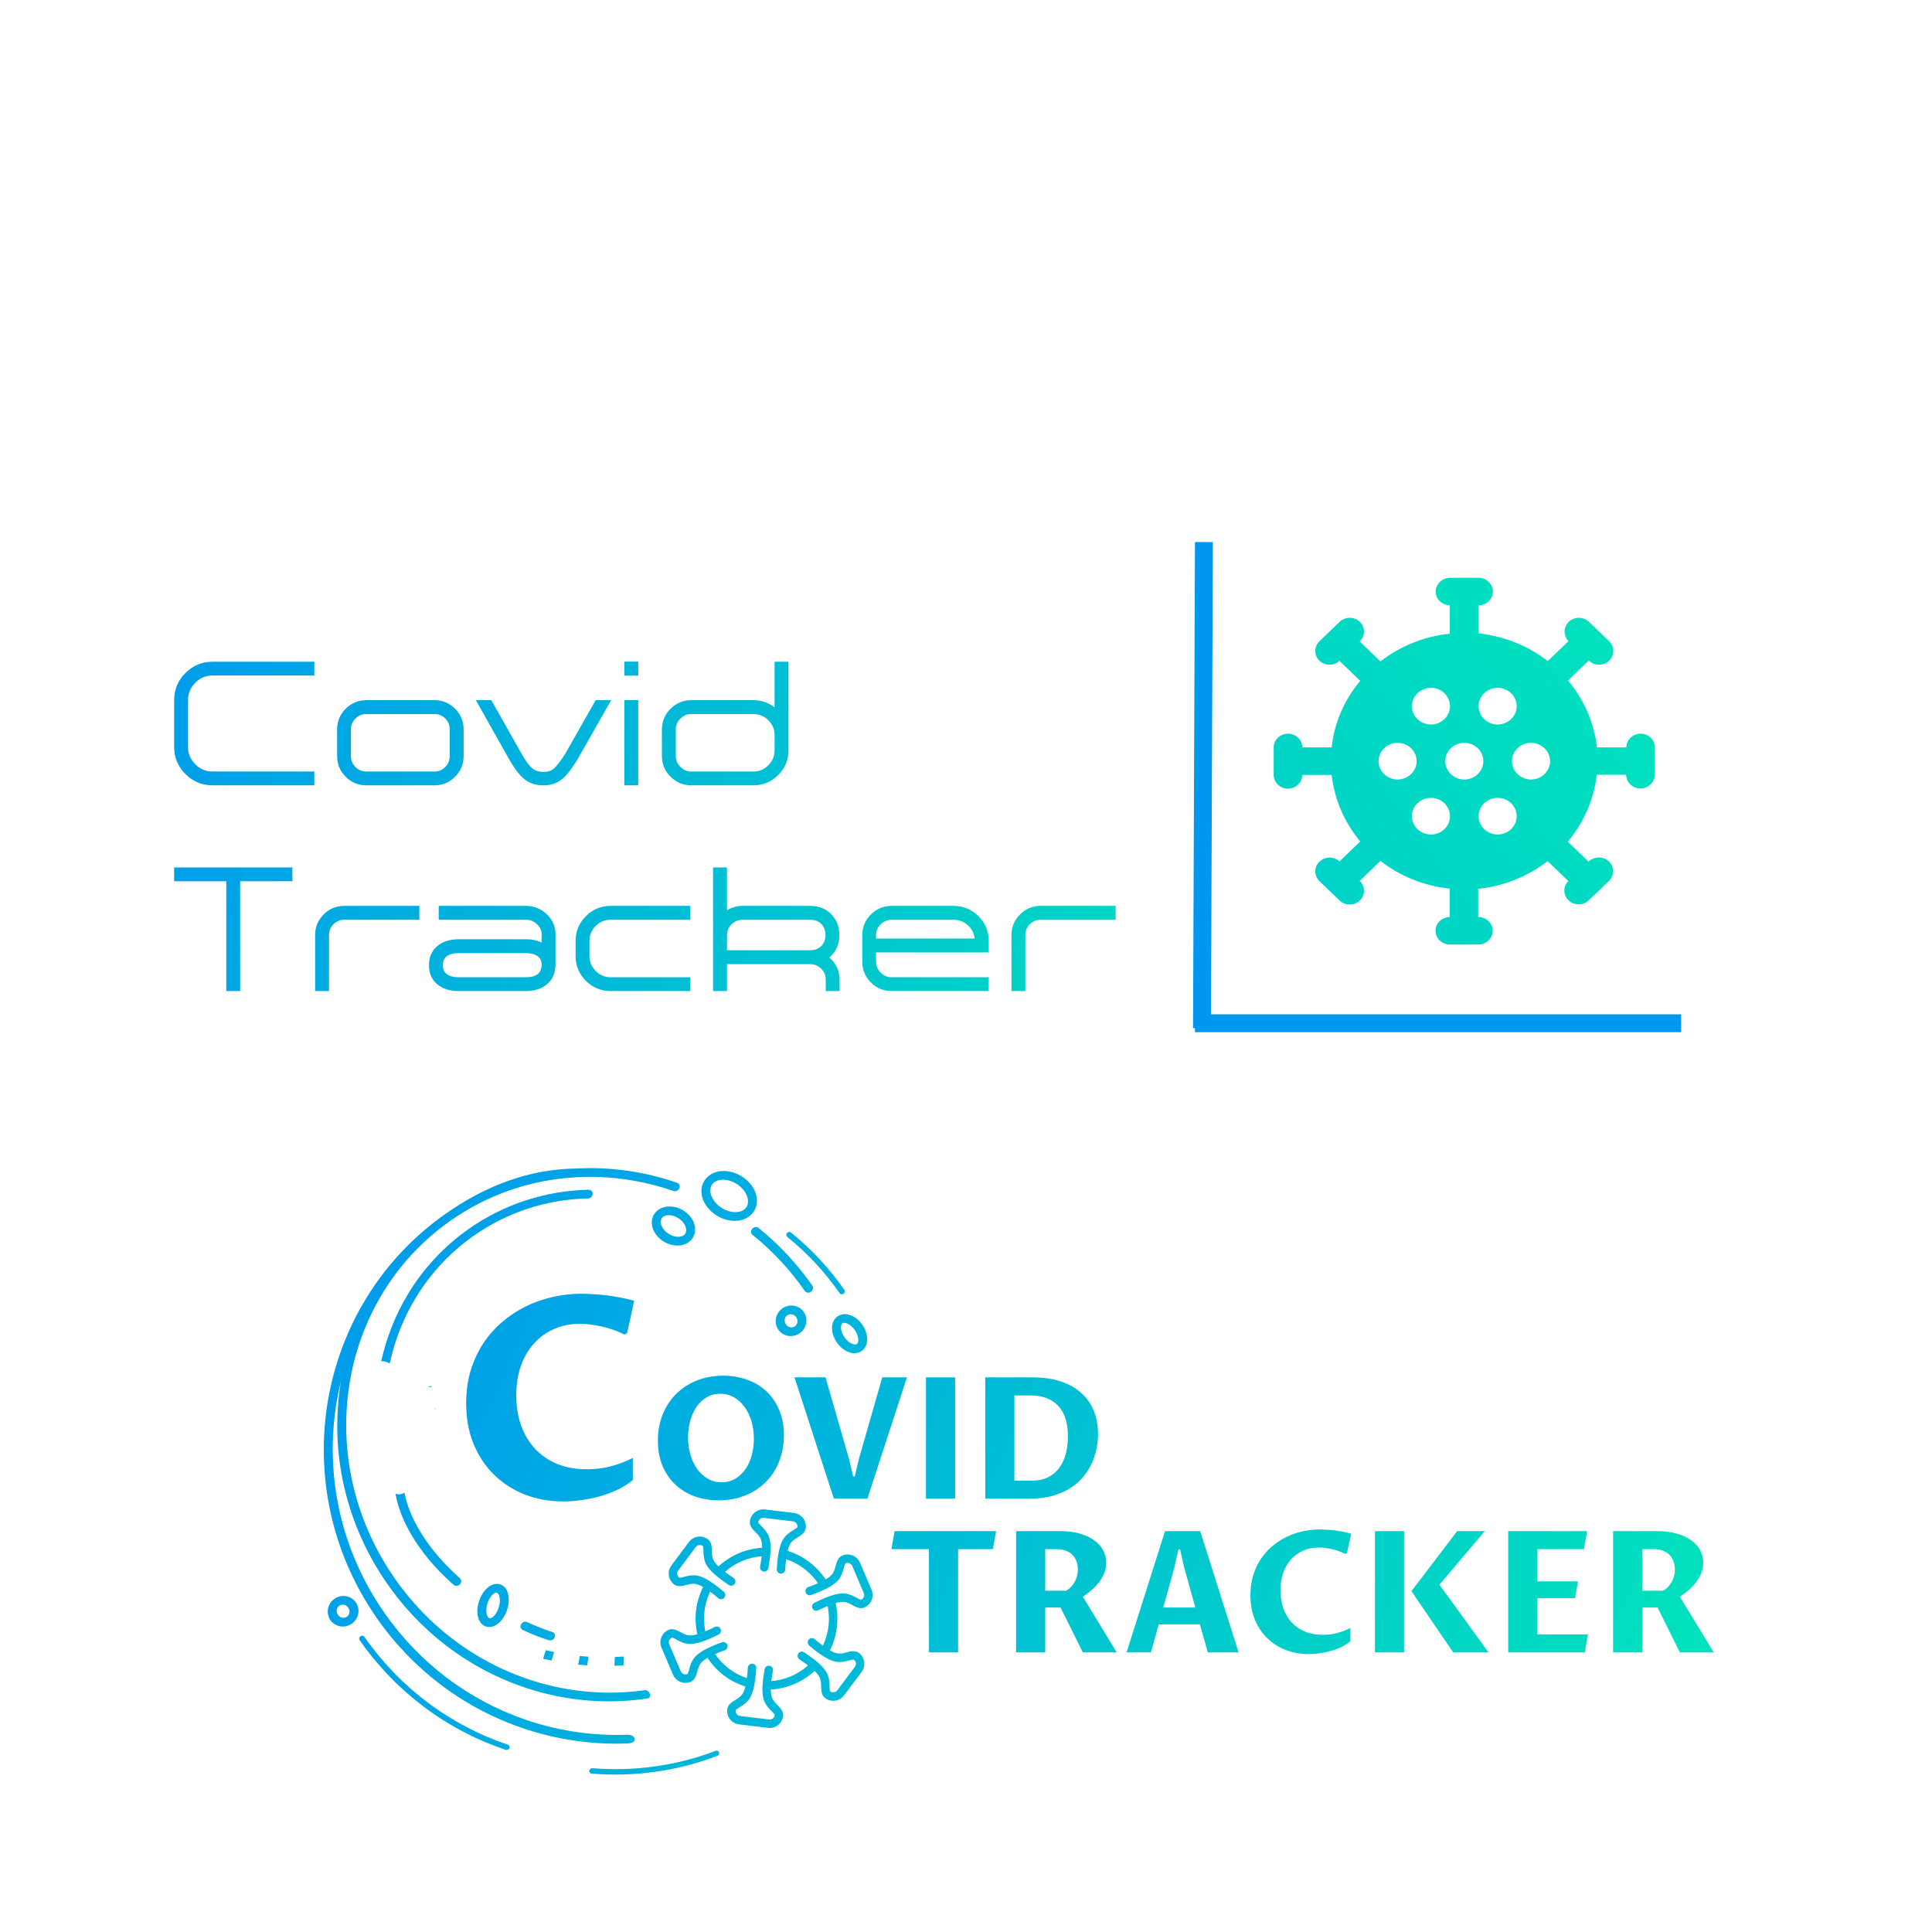 <svg width="1080" height="1080" viewBox="0 0 1080 1080" fill="none" xmlns="http://www.w3.org/2000/svg">
<rect width="1080" height="1080" fill="white"/>
<line y1="-5" x2="271.769" y2="-5" transform="matrix(-0.004 1 -1 -0.003 668.001 303)" stroke="#0098EE" stroke-width="10"/>
<line x1="939.77" y1="572" x2="668" y2="572" stroke="#0098EE" stroke-width="10"/>
<circle cx="819" cy="425" r="54" fill="white"/>
<path d="M97.348 391.441C97.348 385.484 99.447 380.406 103.646 376.207C107.878 372.008 112.956 369.908 118.881 369.908H175.717V377.623H118.881C115.072 377.623 111.833 378.974 109.164 381.676C106.462 384.378 105.111 387.633 105.111 391.441V417.516C105.111 421.292 106.462 424.531 109.164 427.232C111.833 429.934 115.072 431.285 118.881 431.285H175.717V439H118.881C112.956 439 107.878 436.9 103.646 432.701C99.447 428.502 97.348 423.44 97.348 417.516V391.441ZM242.855 391.393C247.348 391.393 251.189 392.988 254.379 396.178C257.569 399.368 259.164 403.209 259.164 407.701V422.691C259.164 427.184 257.569 431.025 254.379 434.215C251.189 437.405 247.348 439 242.855 439H204.77C200.277 439 196.436 437.405 193.246 434.215C190.056 431.025 188.461 427.184 188.461 422.691V407.701C188.461 403.209 190.056 399.368 193.246 396.178C196.436 392.988 200.277 391.393 204.77 391.393H242.855ZM251.4 407.701C251.4 405.325 250.57 403.307 248.91 401.646C247.217 399.986 245.199 399.156 242.855 399.156H204.77C202.393 399.156 200.375 399.986 198.715 401.646C197.022 403.307 196.176 405.325 196.176 407.701V422.691C196.176 425.068 197.022 427.086 198.715 428.746C200.375 430.439 202.393 431.285 204.77 431.285H242.855C245.199 431.285 247.217 430.439 248.91 428.746C250.57 427.086 251.4 425.068 251.4 422.691V407.701ZM341.635 391.393L322.445 425.182C319.353 430.064 316.749 433.401 314.633 435.191C311.703 437.73 308.22 439 304.184 439H303.354C299.285 439 295.753 437.747 292.758 435.24C290.284 433.157 287.68 429.755 284.945 425.035L266 391.393H274.643L291.537 421.324C293.848 425.426 295.915 428.193 297.738 429.625C299.268 430.862 301.14 431.48 303.354 431.48H304.184C306.365 431.48 308.22 430.829 309.75 429.527C311.247 428.193 313.347 425.426 316.049 421.227L332.992 391.393H341.635ZM349.008 391.393H356.771V439H349.008V391.393ZM349.008 369.859H356.82V377.672H349.008V369.859ZM440.756 419.42C440.756 424.824 438.835 429.446 434.994 433.287C431.153 437.096 426.531 439 421.127 439H386.508C381.951 439 378.061 437.389 374.838 434.166C371.615 430.976 370.004 427.102 370.004 422.545V407.848C370.004 403.323 371.615 399.449 374.838 396.227C378.061 393.004 381.951 391.393 386.508 391.393H421.127C425.521 391.393 429.477 392.727 432.992 395.396V369.908H440.756V419.42ZM421.127 431.285C424.382 431.285 427.182 430.113 429.525 427.77C431.837 425.458 432.992 422.675 432.992 419.42V410.973C432.992 407.717 431.837 404.934 429.525 402.623C427.182 400.312 424.382 399.156 421.127 399.156H386.508C384.099 399.156 382.048 400.003 380.355 401.695C378.63 403.388 377.768 405.439 377.768 407.848V422.545C377.768 424.954 378.63 427.005 380.355 428.697C382.048 430.423 384.099 431.285 386.508 431.285H421.127ZM97.348 484.908H163.461V492.623H134.262V554H126.498V492.623H97.348V484.908ZM176.156 522.701C176.156 518.209 177.751 514.368 180.941 511.178C184.132 507.988 187.973 506.393 192.465 506.393H234.408V514.156H192.465C190.121 514.156 188.103 514.986 186.41 516.646C184.75 518.307 183.92 520.325 183.92 522.701V554H176.156V522.701ZM256.283 546.285C254.2 546.285 252.426 545.943 250.961 545.26C248.715 544.186 247.592 542.395 247.592 539.889V539.205C247.592 536.699 248.715 534.908 250.961 533.834C252.393 533.15 254.167 532.809 256.283 532.809H294.076C296.16 532.809 297.934 533.15 299.398 533.834C301.645 534.908 302.768 536.682 302.768 539.156C302.768 543.909 299.87 546.285 294.076 546.285H256.283ZM310.531 522.115C310.531 517.851 308.904 514.173 305.648 511.08C302.393 507.955 298.536 506.393 294.076 506.393H245.248V514.156H294.076C296.452 514.156 298.52 515.019 300.277 516.744C301.938 518.339 302.768 520.13 302.768 522.115V526.9C300.229 525.663 297.331 525.045 294.076 525.045H256.283C251.368 525.045 247.396 526.347 244.369 528.951C241.342 531.555 239.828 534.973 239.828 539.205V539.889C239.828 544.12 241.342 547.538 244.369 550.143C247.396 552.714 251.368 554 256.283 554H294.076C299.057 554 303.044 552.665 306.039 549.996C309.001 547.294 310.499 543.697 310.531 539.205V522.115ZM321.762 525.973C321.762 520.569 323.682 515.963 327.523 512.154C331.365 508.313 335.987 506.393 341.391 506.393H385.873V514.156H341.391C338.103 514.156 335.303 515.312 332.992 517.623C330.681 519.934 329.525 522.717 329.525 525.973V534.42C329.525 537.675 330.681 540.458 332.992 542.77C335.303 545.113 338.103 546.285 341.391 546.285H385.873V554H341.391C335.987 554 331.365 552.096 327.523 548.287C323.682 544.446 321.762 539.824 321.762 534.42V525.973ZM463.607 535.25C467.416 538.538 469.32 542.672 469.32 547.652V554H461.605V547.652C461.605 545.243 460.743 543.193 459.018 541.5C457.325 539.807 455.274 538.961 452.865 538.961H406.381V554H398.617V484.908H406.381V508.883C409.05 507.223 411.947 506.393 415.072 506.393H452.865C457.943 506.393 462.012 508.085 465.072 511.471C467.839 514.563 469.223 518.29 469.223 522.652C469.223 527.861 467.351 532.06 463.607 535.25ZM452.865 531.197C455.665 531.197 457.846 530.302 459.408 528.512C460.775 526.949 461.459 524.996 461.459 522.652C461.459 520.341 460.775 518.388 459.408 516.793C457.846 515.035 455.665 514.156 452.865 514.156H415.072C412.696 514.156 410.645 515.003 408.92 516.695C407.227 518.388 406.381 520.439 406.381 522.848V531.197H452.865ZM533.09 506.393C538.493 506.393 543.116 508.313 546.957 512.154C550.798 515.963 552.719 520.569 552.719 525.973V532.418H489.73V537.545C489.73 539.954 490.593 542.005 492.318 543.697C494.011 545.423 496.062 546.285 498.471 546.285H552.67V554H498.471C493.913 554 490.023 552.389 486.801 549.166C483.611 545.976 482.016 542.102 482.016 537.545V522.848C482.016 518.323 483.611 514.449 486.801 511.227C490.023 508.004 493.913 506.393 498.471 506.393H533.09ZM544.857 524.654C544.532 521.692 543.246 519.202 541 517.184C538.754 515.165 536.117 514.156 533.09 514.156H498.471C496.062 514.156 494.011 515.003 492.318 516.695C490.593 518.388 489.73 520.439 489.73 522.848V524.654H544.857ZM565.414 522.701C565.414 518.209 567.009 514.368 570.199 511.178C573.389 507.988 577.23 506.393 581.723 506.393H623.666V514.156H581.723C579.379 514.156 577.361 514.986 575.668 516.646C574.008 518.307 573.178 520.325 573.178 522.701V554H565.414V522.701Z" fill="url(#paint0_linear)"/>
<path d="M917.113 410.125C912.744 410.125 909.121 413.61 909.121 417.812H892.712C891.114 403.77 885.36 390.855 876.516 380.4L888.131 369.228L888.237 369.33C891.327 372.302 896.442 372.302 899.532 369.33C902.622 366.357 902.622 361.438 899.532 358.465L888.237 347.6C885.147 344.628 880.033 344.628 876.943 347.6C873.853 350.573 873.853 355.39 876.836 358.362L865.222 369.535C854.354 361.13 841.035 355.595 826.437 354.058V338.375H826.544C830.912 338.375 834.535 334.89 834.535 330.688C834.535 326.485 830.912 323 826.544 323H810.561C806.192 323 802.569 326.485 802.569 330.688C802.569 334.89 806.086 338.273 810.454 338.375V354.263C795.857 355.698 782.538 361.335 771.669 369.74L760.055 358.567L760.162 358.465C763.252 355.493 763.252 350.573 760.162 347.6C757.072 344.628 751.957 344.628 748.867 347.6L737.573 358.465C734.483 361.438 734.483 366.357 737.573 369.33C740.663 372.302 745.67 372.303 748.76 369.433L760.375 380.605C751.637 391.06 745.884 403.77 744.392 417.812H727.983C727.983 413.61 724.36 410.125 719.991 410.125C715.623 410.125 712 413.61 712 417.812V433.188C712 437.39 715.623 440.875 719.991 440.875C724.36 440.875 727.983 437.39 727.983 433.188H744.392C745.99 447.23 751.744 459.94 760.375 470.395L748.76 481.567C745.67 478.595 740.663 478.697 737.573 481.67C734.483 484.643 734.483 489.563 737.573 492.535L748.867 503.4C751.957 506.372 757.072 506.372 760.162 503.4C763.252 500.428 763.252 495.508 760.162 492.535L760.055 492.433L771.669 481.26C782.538 489.665 795.75 495.2 810.348 496.738V512.625C805.979 512.727 802.463 516.11 802.463 520.312C802.463 524.515 806.086 528 810.454 528H826.437C830.806 528 834.428 524.515 834.428 520.312C834.428 516.11 830.806 512.625 826.437 512.625H826.33V496.84C840.928 495.405 854.247 489.768 865.115 481.363L876.73 492.535C873.64 495.508 873.746 500.325 876.836 503.298C879.926 506.27 885.041 506.27 888.131 503.298L899.425 492.433C902.515 489.46 902.515 484.54 899.425 481.567C896.335 478.595 891.221 478.595 888.131 481.567L888.024 481.67L876.41 470.497C885.147 460.042 891.008 447.23 892.606 433.085H909.015C909.015 437.287 912.638 440.772 917.006 440.772C921.375 440.772 924.998 437.287 924.998 433.085V417.71C925.104 413.61 921.481 410.125 917.113 410.125ZM837.199 384.5C843.059 384.5 847.854 389.113 847.854 394.75C847.854 400.387 843.059 405 837.199 405C831.338 405 826.544 400.387 826.544 394.75C826.544 389.113 831.338 384.5 837.199 384.5ZM818.552 435.75C812.692 435.75 807.897 431.137 807.897 425.5C807.897 419.863 812.692 415.25 818.552 415.25C824.412 415.25 829.207 419.863 829.207 425.5C829.207 431.137 824.412 435.75 818.552 435.75ZM799.906 384.5C805.766 384.5 810.561 389.113 810.561 394.75C810.561 400.387 805.766 405 799.906 405C794.045 405 789.25 400.387 789.25 394.75C789.25 389.113 794.045 384.5 799.906 384.5ZM781.259 435.75C775.399 435.75 770.604 431.137 770.604 425.5C770.604 419.863 775.399 415.25 781.259 415.25C787.119 415.25 791.914 419.863 791.914 425.5C791.914 431.137 787.119 435.75 781.259 435.75ZM799.906 466.5C794.045 466.5 789.25 461.887 789.25 456.25C789.25 450.613 794.045 446 799.906 446C805.766 446 810.561 450.613 810.561 456.25C810.561 461.887 805.766 466.5 799.906 466.5ZM837.199 466.5C831.338 466.5 826.544 461.887 826.544 456.25C826.544 450.613 831.338 446 837.199 446C843.059 446 847.854 450.613 847.854 456.25C847.854 461.887 843.059 466.5 837.199 466.5ZM845.19 425.5C845.19 419.863 849.985 415.25 855.845 415.25C861.706 415.25 866.501 419.863 866.501 425.5C866.501 431.137 861.706 435.75 855.845 435.75C849.985 435.75 845.19 431.137 845.19 425.5Z" fill="url(#paint1_linear)"/>
<path d="M351.069 974.576C348.69 974.675 346.31 974.722 343.932 974.715C326.578 974.666 309.288 971.801 292.773 966.251C276.451 960.766 260.901 952.665 246.813 942.077C233.213 931.856 220.963 919.318 210.681 904.578C184.96 867.705 176.379 823.983 183.299 783.102C190.231 742.146 212.713 704.048 249.102 678.512L249.128 678.493C260.095 670.801 271.641 664.553 283.831 660.188C296.05 655.813 308.892 653.338 322.418 653.206L322.476 653.206C341.38 652.194 360.422 654.923 378.489 661.176C379.753 661.617 380.325 663.005 379.766 664.275C379.207 665.546 377.729 666.219 376.465 665.778C358.986 659.728 340.578 657.088 322.318 658.068C322.221 658.079 322.125 658.083 322.028 658.084C318.505 658.281 314.988 658.611 311.484 659.079C290.584 661.87 270.151 669.526 251.835 682.374L251.805 682.395C220.231 704.555 200.944 737.976 195.284 774.102C189.605 810.352 197.634 849.32 220.718 882.412C231.444 897.788 244.472 910.537 258.948 920.491C273.976 930.823 290.552 938.143 307.724 942.263C325.033 946.416 343.081 947.339 360.699 944.771C363.015 944.845 364.521 948.368 362.387 949.382C325.126 955.156 286.917 945.921 255.833 924.549C240.93 914.303 227.524 901.186 216.494 885.374C192.731 851.308 184.472 811.15 190.329 773.763C190.421 773.179 190.516 772.595 190.614 772.012C189.677 775.812 188.879 779.646 188.225 783.507C181.504 823.214 189.867 865.721 214.905 901.615C224.926 915.981 236.852 928.191 250.084 938.135C263.8 948.444 278.908 956.32 294.743 961.642C312.861 967.731 331.868 970.455 350.765 969.726C355.26 969.553 356.89 974.332 351.069 974.576ZM400.033 978.712C400.856 978.396 401.732 978.77 401.99 979.547C402.249 980.325 401.791 981.211 400.968 981.527C389.756 985.814 378.195 988.767 366.509 990.419C354.644 992.096 342.641 992.432 330.735 991.459C329.885 991.389 329.311 990.655 329.453 989.819C329.595 988.983 330.399 988.362 331.25 988.432C342.911 989.385 354.676 989.055 366.313 987.41C377.758 985.792 389.071 982.903 400.033 978.712ZM196.65 907.645C194.661 909.04 192.305 909.496 190.104 909.104C187.98 908.727 186.011 907.555 184.702 905.678C183.393 903.802 182.97 901.546 183.345 899.415C183.733 897.208 184.968 895.144 186.957 893.749C188.945 892.354 191.301 891.899 193.503 892.29C195.627 892.668 197.595 893.84 198.904 895.716C200.213 897.593 200.636 899.849 200.261 901.98C199.873 904.187 198.639 906.25 196.65 907.645ZM191.387 904.322C192.256 904.476 193.177 904.303 193.943 903.765C194.71 903.227 195.188 902.42 195.341 901.548C195.508 900.6 195.301 899.568 194.681 898.679C194.06 897.79 193.165 897.241 192.219 897.073C191.351 896.919 190.43 897.092 189.663 897.63C188.897 898.167 188.419 898.975 188.265 899.846C188.099 900.795 188.306 901.826 188.926 902.716C189.546 903.605 190.441 904.153 191.387 904.322ZM283.928 975.3C284.72 975.566 285.087 976.427 284.747 977.223C284.407 978.018 283.489 978.447 282.697 978.181C266.466 972.726 250.999 964.668 236.981 954.132C223.45 943.963 211.261 931.486 201.028 916.817C200.561 916.147 200.773 915.19 201.502 914.678C202.231 914.167 203.201 914.295 203.668 914.965C213.738 929.401 225.724 941.672 239.025 951.668C252.811 962.03 268.002 969.948 283.928 975.3ZM303.572 927.218C305.147 927.595 306.731 927.95 308.322 928.276L309.737 923.495C308.198 923.178 306.667 922.837 305.143 922.472L303.572 927.218ZM323.197 930.552C324.872 930.719 326.545 930.86 328.229 930.973L328.977 926.102C327.351 925.994 325.733 925.857 324.116 925.695L323.197 930.552ZM343.473 931.182C345.174 931.115 346.877 931.02 348.58 930.892L348.602 926.024C346.961 926.148 345.32 926.24 343.68 926.304L343.473 931.182ZM272.388 909.416C269.891 908.963 268.146 907.051 267.344 904.328C266.673 902.049 266.663 899.13 267.468 896.097L267.467 896.097L267.499 895.984C268.335 892.91 269.875 890.224 271.689 888.368C273.826 886.18 276.395 885.053 278.888 885.506C281.385 885.96 283.13 887.871 283.931 890.594C284.603 892.873 284.613 895.793 283.807 898.825L283.809 898.825L283.777 898.938C282.941 902.013 281.401 904.698 279.587 906.555C277.482 908.709 274.959 909.835 272.502 909.436L272.501 909.438L272.388 909.416ZM272.163 902.641C272.375 903.36 272.848 904.473 273.687 904.622C274.354 904.743 275.228 904.25 276.102 903.355C277.28 902.15 278.306 900.332 278.91 898.177C279.427 896.351 279.656 894.127 279.113 892.281C278.785 891.169 278.251 890.421 277.588 890.3C276.922 890.179 276.048 890.672 275.173 891.567C273.996 892.772 272.97 894.591 272.366 896.746C271.849 898.571 271.62 900.796 272.163 902.641ZM440.028 691.394C439.39 690.88 439.345 689.923 439.927 689.257C440.51 688.591 441.501 688.468 442.139 688.983C453.562 698.181 463.646 709.041 472.042 721.077C472.509 721.747 472.297 722.704 471.568 723.216C470.839 723.727 469.869 723.599 469.402 722.929C465.184 716.881 460.629 711.255 455.789 706.06C450.842 700.75 445.571 695.858 440.028 691.394ZM420.86 677.953C418.523 680.919 414.869 682.429 410.85 682.472C407.146 682.511 403.087 681.279 399.551 678.764C396.029 676.259 393.647 672.909 392.642 669.517C391.552 665.836 392.047 662.076 394.385 659.109C396.722 656.143 400.376 654.633 404.394 654.59C408.099 654.551 412.158 655.783 415.693 658.298L416.017 658.533C419.362 661.01 421.629 664.258 422.603 667.545C423.693 671.226 423.198 674.986 420.86 677.953ZM411.207 677.594C413.626 677.568 415.744 676.763 416.987 675.184C418.23 673.607 418.448 671.453 417.794 669.247C417.055 666.752 415.239 664.242 412.519 662.308L412.516 662.305C409.811 660.382 406.769 659.439 404.038 659.468C401.619 659.494 399.501 660.3 398.257 661.878C397.014 663.455 396.797 665.609 397.45 667.815C398.189 670.31 400.006 672.82 402.725 674.754C405.431 676.679 408.475 677.623 411.207 677.594ZM481.686 755.189C479.51 756.715 476.77 756.806 474.099 755.719C471.84 754.799 469.576 752.989 467.844 750.506C466.112 748.023 465.192 745.27 465.106 742.826C465.003 739.938 466.028 737.388 468.204 735.861C470.381 734.335 473.121 734.244 475.791 735.331C478.05 736.25 480.314 738.061 482.046 740.544C483.778 743.027 484.698 745.78 484.785 748.224C484.888 751.112 483.863 753.662 481.686 755.189ZM476.355 751.203C477.44 751.644 478.4 751.714 478.979 751.308C479.559 750.902 479.822 749.973 479.781 748.799C479.723 747.181 479.066 745.289 477.823 743.507C476.579 741.724 475.032 740.456 473.536 739.847C472.451 739.406 471.49 739.335 470.911 739.742C470.332 740.148 470.068 741.077 470.11 742.25C470.167 743.869 470.825 745.761 472.068 747.543C473.311 749.326 474.859 750.594 476.355 751.203ZM447.05 745.288C445.062 746.683 442.706 747.139 440.505 746.747C438.38 746.37 436.412 745.198 435.103 743.321C433.794 741.445 433.371 739.189 433.746 737.058C434.134 734.85 435.368 732.787 437.357 731.392C439.346 729.997 441.702 729.542 443.903 729.933C446.027 730.311 447.996 731.483 449.305 733.359C450.614 735.236 451.036 737.492 450.662 739.623C450.274 741.83 449.039 743.893 447.05 745.288ZM441.788 741.965C442.656 742.119 443.577 741.946 444.344 741.408C445.11 740.87 445.588 740.062 445.742 739.191C445.908 738.243 445.701 737.211 445.081 736.322C444.461 735.433 443.565 734.884 442.62 734.716C441.751 734.561 440.83 734.735 440.064 735.273C439.297 735.81 438.819 736.618 438.666 737.489C438.499 738.438 438.706 739.469 439.326 740.359C439.947 741.248 440.842 741.796 441.788 741.965ZM382.877 689.883C383.728 688.8 383.725 687.355 383.35 686.089C382.84 684.365 381.573 682.623 379.673 681.271C377.784 679.928 375.672 679.27 373.784 679.29C372.209 679.307 370.848 679.808 370.074 680.791L370.072 680.793C369.3 681.774 369.176 683.152 369.601 684.585C370.111 686.309 371.377 688.051 373.278 689.403C375.166 690.745 377.278 691.404 379.167 691.384C380.742 691.367 382.103 690.865 382.877 689.883ZM386.457 693.004C384.587 695.141 381.824 696.23 378.81 696.262C375.992 696.292 372.914 695.373 370.224 693.497L369.886 693.329L369.778 693.174C367.253 691.279 365.537 688.8 364.793 686.287C363.931 683.378 364.332 680.393 366.201 678.022L366.493 677.67C368.364 675.533 371.127 674.444 374.14 674.412C377.001 674.381 380.129 675.329 382.846 677.261C385.55 679.184 387.382 681.767 388.158 684.386C389.02 687.296 388.619 690.28 386.75 692.652L386.457 693.004ZM308.676 912.249C309.956 912.654 310.569 914.023 310.046 915.306C309.523 916.589 308.062 917.301 306.782 916.896C304.574 916.204 302.211 915.368 299.724 914.391C297.372 913.466 294.882 912.4 292.28 911.193C291.077 910.635 290.648 909.192 291.323 907.971C291.997 906.75 293.52 906.212 294.724 906.77C297.166 907.903 299.574 908.932 301.915 909.852C304.274 910.779 306.538 911.579 308.676 912.249ZM257.085 882.216C258.062 883.083 258.065 884.617 257.091 885.643C256.117 886.669 254.535 886.798 253.558 885.932C246.304 879.511 239.643 872.34 234.091 864.381C228.497 856.362 224.769 848.65 222.598 841.376C221.953 839.214 221.447 837.091 221.071 835.012C222.643 835.562 224.466 835.457 226.116 834.444C226.448 836.154 226.876 837.898 227.406 839.674C229.437 846.477 232.973 853.761 238.314 861.418C240.918 865.151 243.77 868.7 246.803 872.059C250.069 875.676 253.522 879.063 257.085 882.216ZM242.926 787.616C243.065 787.539 243.206 787.462 243.346 787.386C243.382 787.519 243.429 787.667 243.474 787.813C243.295 787.738 243.112 787.673 242.926 787.616ZM213.096 761.042C216.046 747.603 221.158 734.702 228.344 722.92C236.792 709.068 248.098 696.757 262.114 686.925C272.084 679.932 282.78 674.657 293.865 671.035C305.299 667.298 317.124 665.338 328.971 665.08C330.348 665.049 331.397 666.112 331.315 667.454C331.233 668.795 330.051 669.908 328.674 669.938C317.337 670.185 306.029 672.059 295.104 675.629C284.568 679.072 274.367 684.109 264.821 690.805C251.448 700.186 240.662 711.931 232.601 725.148C225.648 736.549 220.719 749.042 217.903 762.055C217.561 761.955 217.322 761.922 217.228 761.883C217.103 761.831 216.668 761.543 216.186 761.357C215.203 760.979 214.135 760.872 213.096 761.042ZM239.268 775.443C239.884 775.194 240.498 774.944 241.113 774.694C241.136 774.92 241.12 775.137 241.107 775.39C240.778 775.389 240.461 775.4 240.205 775.435L239.268 775.443ZM420.677 690.291C419.655 689.468 419.582 687.937 420.515 686.872C421.448 685.806 423.032 685.609 424.054 686.432C435.526 695.671 445.683 706.606 454.116 718.695C454.863 719.766 454.523 721.298 453.357 722.116C452.191 722.935 450.639 722.729 449.892 721.658C445.686 715.629 441.157 710.032 436.354 704.876C431.44 699.601 426.196 694.736 420.677 690.291ZM459.987 919.933C461.674 916.403 462.723 912.675 463.158 908.907C463.588 905.179 463.416 901.411 462.662 897.753C461.127 898.398 459.375 899.206 457.368 900.209C456.204 900.795 454.787 900.324 454.203 899.157C453.618 897.989 454.089 896.568 455.253 895.982C461.796 892.71 466.006 891.338 468.958 890.905C472.259 890.42 474.038 891.033 475.623 891.613C476.616 891.977 477.534 892.473 478.451 892.968C479.701 893.643 480.948 894.317 481.317 894.251C481.368 894.228 481.42 894.207 481.472 894.187C482.129 893.87 482.615 893.319 482.872 892.675C483.145 891.992 483.162 891.212 482.858 890.499L476.469 875.516C476.443 875.46 476.418 875.403 476.395 875.344C476.082 874.664 475.523 874.163 474.867 873.899C474.21 873.635 473.462 873.609 472.771 873.883C472.739 873.898 472.706 873.912 472.674 873.926C472.367 874.119 471.986 875.508 471.603 876.901C471.326 877.911 471.048 878.923 470.626 879.891C469.95 881.44 469.162 883.153 466.531 885.212C464.181 887.051 460.286 889.154 453.406 891.637C452.18 892.08 450.828 891.442 450.386 890.212C449.944 888.982 450.581 887.626 451.808 887.183C453.929 886.417 455.729 885.702 457.261 885.031C456.401 883.777 455.449 882.567 454.408 881.411C452.916 879.754 451.247 878.22 449.409 876.838C447.648 875.514 445.814 874.387 443.931 873.453C442.483 872.734 440.985 872.121 439.449 871.614C439.238 873.272 439.059 875.201 438.922 877.451C438.842 878.754 437.724 879.745 436.425 879.665C435.127 879.585 434.138 878.465 434.218 877.162C434.663 869.845 435.584 865.504 436.685 862.724C437.923 859.601 439.334 858.367 440.621 857.287C441.384 856.646 442.297 856.081 443.209 855.517C444.406 854.776 445.6 854.036 445.752 853.678C445.757 853.616 445.766 853.555 445.777 853.493L445.779 853.493C445.832 852.767 445.598 852.072 445.17 851.525C444.748 850.986 444.139 850.597 443.434 850.472C443.34 850.467 443.245 850.456 443.15 850.439L443.15 850.434L427.251 848.518C427.138 848.515 427.024 848.503 426.91 848.483L426.91 848.481C426.186 848.428 425.493 848.662 424.948 849.091C424.41 849.515 424.022 850.125 423.897 850.833C423.894 850.902 423.887 850.972 423.877 851.042C423.938 851.425 424.925 852.428 425.914 853.434C426.645 854.176 427.376 854.919 428.004 855.775C429.008 857.142 430.097 858.687 430.557 861.983C430.968 864.927 430.834 869.358 429.534 876.598C429.304 877.881 428.08 878.735 426.801 878.504C425.521 878.273 424.67 877.046 424.9 875.763C425.299 873.541 425.58 871.622 425.765 869.957C422.017 870.253 418.323 871.151 414.841 872.63C411.391 874.096 408.15 876.129 405.268 878.707C406.596 879.722 408.175 880.843 410.053 882.089C411.136 882.813 411.429 884.28 410.707 885.366C409.985 886.453 408.522 886.746 407.439 886.022C401.338 881.974 398.049 879.005 396.201 876.661C394.143 874.051 393.782 872.196 393.49 870.526C393.304 869.462 393.274 868.427 393.244 867.393C393.201 865.966 393.159 864.541 392.911 864.255C392.872 864.226 392.833 864.196 392.795 864.164C392.191 863.746 391.471 863.597 390.784 863.695C390.061 863.799 389.377 864.178 388.907 864.807C385.744 869.214 382.351 873.579 379.097 877.933C378.632 878.556 378.463 879.315 378.566 880.038C378.67 880.763 379.048 881.449 379.676 881.921C379.937 882.117 381.363 881.744 382.792 881.37C383.787 881.11 384.783 880.85 385.864 880.729C387.542 880.541 389.417 880.369 392.505 881.621C395.264 882.741 399.027 885.073 404.619 889.813C405.612 890.656 405.735 892.147 404.893 893.142C404.052 894.137 402.566 894.26 401.573 893.417C399.849 891.955 398.329 890.749 396.982 889.754C395.317 893.231 394.265 896.906 393.813 900.627C393.354 904.416 393.52 908.241 394.299 911.941C395.837 911.296 397.592 910.486 399.604 909.48C400.768 908.894 402.185 909.366 402.77 910.533C403.354 911.7 402.884 913.121 401.72 913.707C395.177 916.98 390.967 918.351 388.015 918.784C384.714 919.269 382.935 918.657 381.35 918.076C380.357 917.713 379.438 917.217 378.521 916.721C377.221 916.019 375.924 915.318 375.615 915.45C374.899 915.757 374.373 916.333 374.1 917.015C373.827 917.697 373.81 918.477 374.114 919.191C376.257 924.216 378.426 929.237 380.545 934.272C380.851 934.989 381.425 935.518 382.105 935.791C382.784 936.064 383.561 936.081 384.271 935.778L384.275 935.776C384.585 935.643 384.977 934.217 385.369 932.789C385.646 931.778 385.924 930.766 386.346 929.799C387.023 928.249 387.81 926.536 390.441 924.477C392.791 922.638 396.686 920.535 403.566 918.052C404.793 917.609 406.145 918.248 406.586 919.478C407.028 920.707 406.391 922.064 405.165 922.506C403.055 923.268 401.262 923.98 399.736 924.648C400.605 925.889 401.552 927.096 402.586 928.255C404.071 929.921 405.723 931.469 407.564 932.852C409.337 934.185 411.2 935.324 413.125 936.273C414.558 936.98 416.028 937.581 417.523 938.076C417.735 936.418 417.913 934.489 418.051 932.238C418.13 930.935 419.248 929.944 420.547 930.024C421.846 930.104 422.834 931.225 422.755 932.527C422.309 939.844 421.389 944.185 420.287 946.966C419.05 950.089 417.638 951.322 416.351 952.403C415.588 953.043 414.675 953.608 413.764 954.173C412.504 954.953 411.247 955.731 411.206 956.065C411.113 956.838 411.348 957.585 411.802 958.164C412.255 958.742 412.922 959.147 413.692 959.24L429.722 961.171C429.835 961.174 429.949 961.186 430.063 961.206L430.063 961.209C430.786 961.262 431.48 961.027 432.025 960.598C432.562 960.175 432.95 959.565 433.075 958.858C433.079 958.787 433.086 958.717 433.096 958.647C433.033 958.263 432.046 957.26 431.058 956.256C430.328 955.513 429.597 954.77 428.969 953.915C427.965 952.547 426.875 951.002 426.415 947.706C426.004 944.762 426.138 940.332 427.438 933.092C427.668 931.808 428.892 930.955 430.172 931.185C431.451 931.416 432.303 932.643 432.073 933.927C431.674 936.15 431.392 938.07 431.207 939.736C435.084 939.43 438.897 938.482 442.474 936.917C445.793 935.465 448.915 933.481 451.705 930.983C450.377 929.968 448.798 928.847 446.92 927.6C445.837 926.876 445.544 925.409 446.266 924.323C446.988 923.237 448.451 922.943 449.534 923.667C455.635 927.715 458.923 930.684 460.771 933.028C462.829 935.638 463.19 937.493 463.482 939.163C463.668 940.228 463.698 941.263 463.729 942.296C463.771 943.724 463.813 945.148 464.061 945.434C464.101 945.463 464.14 945.494 464.178 945.526C464.781 945.944 465.502 946.093 466.189 945.994C466.876 945.895 467.528 945.548 467.995 944.973C468.044 944.901 468.097 944.831 468.154 944.764L477.876 931.756C478.341 931.134 478.509 930.374 478.406 929.652C478.308 928.963 477.961 928.309 477.388 927.84C477.345 927.812 477.304 927.781 477.264 927.75C476.933 927.6 475.558 927.959 474.18 928.319C473.186 928.579 472.19 928.839 471.108 928.96C469.43 929.148 467.555 929.321 464.468 928.068C461.709 926.949 457.945 924.617 452.353 919.877C451.361 919.033 451.238 917.543 452.079 916.547C452.92 915.552 454.407 915.429 455.399 916.273C457.122 917.733 458.641 918.939 459.987 919.933ZM467.832 909.443C467.314 913.931 466.027 918.371 463.941 922.558C464.8 923.049 465.558 923.418 466.233 923.692C468.246 924.509 469.48 924.395 470.584 924.272C471.216 924.201 472.103 923.969 472.988 923.738C475.515 923.077 478.036 922.418 480.134 923.995L480.136 923.996C481.794 925.243 482.794 927.058 483.068 928.978C483.343 930.9 482.889 932.93 481.639 934.602C478.378 938.966 475.148 943.417 471.829 947.729C470.585 949.392 468.775 950.395 466.861 950.669C465.003 950.936 463.046 950.517 461.41 949.351C461.298 949.281 461.191 949.2 461.091 949.109C459.164 947.531 459.089 944.99 459.014 942.443C458.987 941.53 458.96 940.615 458.848 939.976C458.657 938.88 458.42 937.663 457.065 935.944C456.613 935.371 456.046 934.745 455.333 934.055C452.048 937.098 448.33 939.501 444.362 941.237C440.088 943.107 435.532 944.201 430.92 944.488C430.926 945.479 430.987 946.322 431.088 947.047C431.391 949.215 432.103 950.226 432.76 951.12C433.154 951.657 433.789 952.302 434.423 952.947C436.253 954.807 438.079 956.664 437.767 959.265L437.751 959.395L437.757 959.396C437.75 959.437 437.742 959.478 437.733 959.518C437.431 961.483 436.39 963.167 434.933 964.315C433.415 965.51 431.439 966.128 429.372 965.879L429.242 965.863L429.241 965.869L429.164 965.854L413.132 963.923C411.064 963.674 409.289 962.603 408.096 961.08C406.953 959.622 406.34 957.741 406.51 955.762C406.512 955.574 406.536 955.387 406.581 955.206C407.02 952.796 409.147 951.479 411.279 950.159C412.02 949.7 412.763 949.241 413.322 948.771C414.182 948.049 415.124 947.227 415.919 945.222C416.188 944.543 416.445 943.738 416.684 942.773C414.77 942.174 412.882 941.421 411.04 940.513C408.86 939.438 406.746 938.144 404.726 936.626C402.621 935.044 400.743 933.286 399.064 931.403C397.758 929.939 396.566 928.386 395.476 926.773C394.614 927.277 393.911 927.753 393.334 928.205C391.627 929.54 391.108 930.67 390.662 931.693C390.392 932.31 390.154 933.179 389.916 934.046C389.244 936.495 388.573 938.938 386.343 940.021C386.21 940.094 386.073 940.154 385.933 940.199C384.072 940.936 382.082 940.878 380.351 940.182C378.614 939.484 377.132 938.143 376.297 936.317C376.237 936.204 376.187 936.089 376.146 935.97L369.786 921.053C368.966 919.131 369.002 917.053 369.721 915.255C370.417 913.514 371.754 912.028 373.575 911.191C373.708 911.119 373.846 911.061 373.987 911.018C376.305 910.159 378.526 911.359 380.751 912.561C381.544 912.989 382.338 913.418 382.965 913.647C384.011 914.03 385.184 914.435 387.327 914.12C388.05 914.014 388.876 913.834 389.833 913.558C388.825 909.141 388.585 904.567 389.133 900.049C389.669 895.635 390.961 891.262 393.027 887.129C392.169 886.639 391.414 886.271 390.74 885.997C388.727 885.18 387.493 885.294 386.388 885.418C385.756 885.489 384.87 885.72 383.984 885.952C381.458 886.612 378.936 887.271 376.838 885.695C375.179 884.447 374.178 882.632 373.904 880.712C373.63 878.789 374.084 876.76 375.333 875.088L385.143 861.962C386.387 860.298 388.197 859.295 390.112 859.02C392.029 858.745 394.053 859.2 395.72 860.453C397.805 862.02 397.881 864.63 397.959 867.246C397.985 868.16 398.012 869.075 398.124 869.714C398.316 870.809 398.552 872.027 399.907 873.745C400.359 874.318 400.926 874.944 401.639 875.634C405.037 872.486 408.89 870.025 412.999 868.279C417.155 866.513 421.575 865.477 426.052 865.199C426.046 864.209 425.986 863.367 425.884 862.643C425.582 860.474 424.869 859.464 424.213 858.57C423.818 858.032 423.183 857.387 422.549 856.742C420.72 854.882 418.893 853.026 419.205 850.425L419.222 850.295L419.215 850.294C419.222 850.252 419.231 850.212 419.24 850.171C419.542 848.206 420.583 846.522 422.04 845.375C423.557 844.179 425.533 843.562 427.601 843.811L427.731 843.826L427.732 843.821L427.808 843.836C433.19 844.484 438.598 845.084 443.97 845.784L443.972 845.777C444.013 845.784 444.053 845.792 444.093 845.802C446.053 846.104 447.732 847.148 448.877 848.609C450.019 850.068 450.632 851.948 450.463 853.928C450.461 854.115 450.437 854.302 450.391 854.484C449.952 856.893 447.825 858.211 445.693 859.53C444.952 859.989 444.21 860.449 443.65 860.919C442.79 861.641 441.848 862.463 441.054 864.468C440.785 865.146 440.528 865.951 440.289 866.915C442.222 867.522 444.14 868.292 446.027 869.228C448.186 870.3 450.269 871.577 452.247 873.064C454.343 874.64 456.236 876.378 457.92 878.248C459.243 879.717 460.443 881.274 461.519 882.904C462.371 882.404 463.066 881.933 463.639 881.485C465.345 880.149 465.864 879.019 466.311 877.996C466.58 877.379 466.818 876.51 467.057 875.643C467.729 873.194 468.4 870.751 470.631 869.668C470.763 869.595 470.9 869.536 471.04 869.49C472.9 868.754 474.891 868.812 476.622 869.508C478.415 870.229 479.938 871.636 480.756 873.555L487.187 888.636C488.007 890.559 487.97 892.636 487.251 894.434C486.532 896.233 485.129 897.759 483.215 898.58L483.154 898.605C480.775 899.588 478.5 898.36 476.221 897.129C475.428 896.7 474.634 896.272 474.007 896.042C472.962 895.659 471.789 895.255 469.645 895.57C468.921 895.676 468.091 895.857 467.131 896.134C468.103 900.482 468.346 904.985 467.832 909.443Z" fill="url(#paint2_linear)"/>
<path d="M353.762 827.349C351.3 829.406 348.505 831.18 345.376 832.672C342.247 834.164 338.965 835.398 335.528 836.375C332.143 837.352 328.681 838.072 325.142 838.535C321.603 839.05 318.218 839.307 314.987 839.307C307.191 839.307 299.985 838.021 293.369 835.449C286.752 832.826 281.008 829.123 276.135 824.34C271.263 819.557 267.442 813.797 264.672 807.059C261.954 800.321 260.595 792.787 260.595 784.455C260.595 777.923 261.415 771.88 263.057 766.325C264.749 760.77 267.057 755.73 269.981 751.204C272.956 746.678 276.469 742.666 280.521 739.169C284.573 735.672 288.983 732.74 293.753 730.374C298.523 728.008 303.55 726.234 308.832 725.051C314.166 723.816 319.577 723.199 325.065 723.199C326.809 723.199 328.835 723.276 331.143 723.431C333.502 723.534 335.964 723.739 338.529 724.048C341.145 724.357 343.812 724.768 346.53 725.282C349.248 725.797 351.915 726.414 354.531 727.134L350.53 745.341L348.992 745.958C344.273 743.695 339.785 742.152 335.528 741.329C331.271 740.455 327.502 740.018 324.219 740.018C318.885 740.018 314.038 740.995 309.679 742.949C305.319 744.852 301.575 747.552 298.446 751.05C295.318 754.547 292.881 758.739 291.138 763.625C289.445 768.511 288.599 773.937 288.599 779.903C288.599 785.972 289.471 791.552 291.215 796.644C293.01 801.684 295.6 806.056 298.985 809.759C302.37 813.411 306.499 816.265 311.371 818.323C316.295 820.328 321.885 821.331 328.143 821.331C332.964 821.331 337.452 820.766 341.606 819.634C345.812 818.503 349.864 816.96 353.762 815.005V827.349Z" fill="url(#paint3_linear)"/>
<path d="M403.369 828.599C406.231 828.599 408.785 827.935 411.031 826.608C413.278 825.281 415.17 823.507 416.709 821.285C418.248 819.032 419.417 816.44 420.217 813.509C421.017 810.546 421.417 807.46 421.417 804.251C421.417 800.795 420.971 797.554 420.079 794.53C419.186 791.475 417.909 788.806 416.247 786.522C414.616 784.239 412.631 782.433 410.293 781.106C407.985 779.779 405.415 779.116 402.584 779.116C399.722 779.116 397.168 779.795 394.921 781.153C392.706 782.48 390.828 784.269 389.29 786.522C387.782 788.744 386.628 791.336 385.828 794.299C385.028 797.23 384.628 800.301 384.628 803.51C384.628 806.966 385.074 810.222 385.966 813.277C386.859 816.301 388.12 818.955 389.751 821.239C391.382 823.491 393.352 825.281 395.66 826.608C397.968 827.935 400.537 828.599 403.369 828.599ZM401.799 838.69C396.968 838.69 392.475 837.949 388.32 836.468C384.197 834.956 380.612 832.78 377.565 829.941C374.518 827.071 372.118 823.569 370.364 819.433C368.641 815.298 367.779 810.592 367.779 805.315C367.779 799.915 368.687 794.993 370.503 790.549C372.349 786.075 374.888 782.248 378.119 779.07C381.381 775.891 385.228 773.423 389.659 771.664C394.121 769.905 398.983 769.025 404.246 769.025C409.046 769.025 413.509 769.766 417.632 771.247C421.787 772.728 425.387 774.904 428.434 777.774C431.48 780.613 433.865 784.1 435.589 788.235C437.343 792.37 438.22 797.076 438.22 802.353C438.22 805.963 437.804 809.373 436.973 812.583C436.142 815.761 434.958 818.708 433.419 821.424C431.911 824.109 430.065 826.516 427.88 828.645C425.695 830.774 423.248 832.595 420.54 834.107C417.863 835.588 414.939 836.73 411.77 837.532C408.631 838.304 405.307 838.69 401.799 838.69Z" fill="url(#paint4_linear)"/>
<path d="M493.197 769.951H506.999L484.888 837.764H466.147L444.128 769.951H461.484L474.594 815.545L476.902 825.312H477.825L480.133 815.545L493.197 769.951Z" fill="url(#paint5_linear)"/>
<path d="M533.91 837.764H517.615V769.951H533.91V837.764Z" fill="url(#paint6_linear)"/>
<path d="M550.758 769.951H577.254C583.194 769.951 588.425 770.707 592.949 772.219C597.503 773.731 601.319 775.876 604.397 778.653C607.505 781.4 609.844 784.717 611.413 788.605C613.013 792.493 613.813 796.798 613.813 801.52C613.813 804.359 613.506 807.229 612.89 810.129C612.306 813.03 611.367 815.823 610.074 818.508C608.782 821.192 607.12 823.723 605.089 826.099C603.058 828.444 600.612 830.481 597.75 832.209C594.888 833.937 591.58 835.31 587.825 836.329C584.102 837.316 579.901 837.81 575.223 837.81L550.758 837.764V769.951ZM567.053 827.673H576.978C580.393 827.673 583.348 827.056 585.84 825.821C588.364 824.556 590.441 822.828 592.072 820.637C593.734 818.415 594.965 815.808 595.765 812.814C596.565 809.821 596.965 806.565 596.965 803.047C596.965 795.332 595.134 789.577 591.472 785.782C587.841 781.955 582.655 780.042 575.916 780.042H567.053V827.673Z" fill="url(#paint7_linear)"/>
<path d="M535.587 923.715H519.293V865.993H498.29L500.09 855.902H556.821L555.021 865.993H535.587V923.715Z" fill="url(#paint8_linear)"/>
<path d="M584.286 898.627V923.715H567.992V855.902H592.272C596.673 855.902 600.504 856.38 603.766 857.337C607.028 858.294 609.736 859.59 611.89 861.225C614.075 862.83 615.706 864.697 616.783 866.826C617.86 868.956 618.399 871.193 618.399 873.538C618.399 875.667 617.999 877.689 617.198 879.602C616.398 881.484 615.367 883.228 614.106 884.833C612.844 886.406 611.428 887.857 609.859 889.184C608.32 890.48 606.812 891.622 605.335 892.609L624.261 923.715H605.335L592.872 898.627H584.286ZM584.286 889.23H595.965C596.826 888.767 597.642 888.15 598.411 887.378C599.211 886.607 599.904 885.727 600.488 884.74C601.104 883.722 601.596 882.595 601.966 881.361C602.335 880.127 602.52 878.784 602.52 877.334C602.52 875.729 602.273 874.232 601.781 872.844C601.289 871.455 600.55 870.252 599.565 869.233C598.581 868.215 597.365 867.428 595.919 866.873C594.472 866.286 592.78 865.993 590.841 865.993H584.286V889.23Z" fill="url(#paint9_linear)"/>
<path d="M670.744 908.023H647.757L643.371 923.715H629.754L651.265 855.902H670.929L692.394 923.715H675.176L670.744 908.023ZM668.206 898.627L661.974 876.315L659.666 866.132H658.743L656.481 876.315L650.249 898.627H668.206Z" fill="url(#paint10_linear)"/>
<path d="M754.895 917.466C753.418 918.7 751.74 919.765 749.863 920.66C747.986 921.555 746.016 922.296 743.955 922.882C741.924 923.468 739.846 923.9 737.723 924.178C735.6 924.487 733.569 924.641 731.63 924.641C726.952 924.641 722.629 923.869 718.659 922.326C714.689 920.753 711.242 918.531 708.319 915.661C705.395 912.791 703.103 909.335 701.441 905.292C699.81 901.25 698.995 896.729 698.995 891.73C698.995 887.81 699.487 884.185 700.472 880.852C701.487 877.519 702.872 874.495 704.626 871.779C706.411 869.064 708.519 866.657 710.95 864.558C713.381 862.46 716.028 860.701 718.89 859.281C721.752 857.862 724.767 856.797 727.937 856.087C731.138 855.347 734.384 854.976 737.677 854.976C738.723 854.976 739.939 855.023 741.324 855.115C742.739 855.177 744.216 855.3 745.755 855.486C747.324 855.671 748.925 855.918 750.556 856.226C752.187 856.535 753.787 856.905 755.356 857.337L752.956 868.261L752.033 868.632C749.202 867.274 746.509 866.348 743.955 865.854C741.4 865.33 739.139 865.067 737.169 865.067C733.969 865.067 731.061 865.654 728.445 866.826C725.829 867.968 723.583 869.588 721.705 871.687C719.828 873.785 718.367 876.3 717.32 879.232C716.305 882.163 715.797 885.419 715.797 888.999C715.797 892.64 716.32 895.988 717.366 899.043C718.443 902.067 719.997 904.69 722.029 906.912C724.06 909.103 726.537 910.816 729.46 912.05C732.415 913.254 735.769 913.856 739.523 913.856C742.416 913.856 745.109 913.516 747.601 912.837C750.125 912.158 752.556 911.233 754.895 910.06V917.466Z" fill="url(#paint11_linear)"/>
<path d="M784.899 923.715H768.604V855.902H784.899V923.715ZM812.364 923.715L789.007 889.461L814.58 855.902H829.997L804.655 885.851L832.121 923.715H812.364Z" fill="url(#paint12_linear)"/>
<path d="M843.107 923.715V855.902H887.236L885.436 865.993H859.402V883.999H882.112L880.451 893.396H859.402V913.624H887.698L885.898 923.715H843.107Z" fill="url(#paint13_linear)"/>
<path d="M918.025 898.627V923.715H901.731V855.902H926.011C930.412 855.902 934.243 856.38 937.505 857.337C940.767 858.294 943.475 859.59 945.629 861.225C947.814 862.83 949.445 864.697 950.522 866.826C951.599 868.956 952.138 871.193 952.138 873.538C952.138 875.667 951.738 877.689 950.937 879.602C950.137 881.484 949.106 883.228 947.845 884.833C946.583 886.406 945.167 887.857 943.598 889.184C942.059 890.48 940.551 891.622 939.074 892.609L958 923.715H939.074L926.611 898.627H918.025ZM918.025 889.23H929.704C930.565 888.767 931.381 888.15 932.15 887.378C932.95 886.607 933.643 885.727 934.227 884.74C934.843 883.722 935.335 882.595 935.705 881.361C936.074 880.127 936.258 878.784 936.258 877.334C936.258 875.729 936.012 874.232 935.52 872.844C935.028 871.455 934.289 870.252 933.304 869.233C932.319 868.215 931.104 867.428 929.658 866.873C928.211 866.286 926.519 865.993 924.58 865.993H918.025V889.23Z" fill="url(#paint14_linear)"/>
<defs>
<linearGradient id="paint0_linear" x1="91" y1="213.449" x2="891.21" y2="451.451" gradientUnits="userSpaceOnUse">
<stop stop-color="#0098EE"/>
<stop offset="1" stop-color="#00EEB5"/>
</linearGradient>
<linearGradient id="paint1_linear" x1="1022.73" y1="208" x2="25.78" y2="941.485" gradientUnits="userSpaceOnUse">
<stop stop-color="#00EEB5"/>
<stop offset="1" stop-color="#0098EE"/>
</linearGradient>
<linearGradient id="paint2_linear" x1="181.391" y1="653.221" x2="958.534" y2="990.391" gradientUnits="userSpaceOnUse">
<stop stop-color="#0098EE"/>
<stop offset="1" stop-color="#01E5BB"/>
</linearGradient>
<linearGradient id="paint3_linear" x1="181.391" y1="653.221" x2="958.534" y2="990.391" gradientUnits="userSpaceOnUse">
<stop stop-color="#0098EE"/>
<stop offset="1" stop-color="#01E5BB"/>
</linearGradient>
<linearGradient id="paint4_linear" x1="181.391" y1="653.221" x2="958.534" y2="990.391" gradientUnits="userSpaceOnUse">
<stop stop-color="#0098EE"/>
<stop offset="1" stop-color="#01E5BB"/>
</linearGradient>
<linearGradient id="paint5_linear" x1="181.391" y1="653.221" x2="958.534" y2="990.391" gradientUnits="userSpaceOnUse">
<stop stop-color="#0098EE"/>
<stop offset="1" stop-color="#01E5BB"/>
</linearGradient>
<linearGradient id="paint6_linear" x1="181.391" y1="653.221" x2="958.534" y2="990.391" gradientUnits="userSpaceOnUse">
<stop stop-color="#0098EE"/>
<stop offset="1" stop-color="#01E5BB"/>
</linearGradient>
<linearGradient id="paint7_linear" x1="181.391" y1="653.221" x2="958.534" y2="990.391" gradientUnits="userSpaceOnUse">
<stop stop-color="#0098EE"/>
<stop offset="1" stop-color="#01E5BB"/>
</linearGradient>
<linearGradient id="paint8_linear" x1="181.391" y1="653.221" x2="958.534" y2="990.391" gradientUnits="userSpaceOnUse">
<stop stop-color="#0098EE"/>
<stop offset="1" stop-color="#01E5BB"/>
</linearGradient>
<linearGradient id="paint9_linear" x1="181.391" y1="653.221" x2="958.534" y2="990.391" gradientUnits="userSpaceOnUse">
<stop stop-color="#0098EE"/>
<stop offset="1" stop-color="#01E5BB"/>
</linearGradient>
<linearGradient id="paint10_linear" x1="181.391" y1="653.221" x2="958.534" y2="990.391" gradientUnits="userSpaceOnUse">
<stop stop-color="#0098EE"/>
<stop offset="1" stop-color="#01E5BB"/>
</linearGradient>
<linearGradient id="paint11_linear" x1="181.391" y1="653.221" x2="958.534" y2="990.391" gradientUnits="userSpaceOnUse">
<stop stop-color="#0098EE"/>
<stop offset="1" stop-color="#01E5BB"/>
</linearGradient>
<linearGradient id="paint12_linear" x1="181.391" y1="653.221" x2="958.534" y2="990.391" gradientUnits="userSpaceOnUse">
<stop stop-color="#0098EE"/>
<stop offset="1" stop-color="#01E5BB"/>
</linearGradient>
<linearGradient id="paint13_linear" x1="181.391" y1="653.221" x2="958.534" y2="990.391" gradientUnits="userSpaceOnUse">
<stop stop-color="#0098EE"/>
<stop offset="1" stop-color="#01E5BB"/>
</linearGradient>
<linearGradient id="paint14_linear" x1="181.391" y1="653.221" x2="958.534" y2="990.391" gradientUnits="userSpaceOnUse">
<stop stop-color="#0098EE"/>
<stop offset="1" stop-color="#01E5BB"/>
</linearGradient>
</defs>
</svg>
